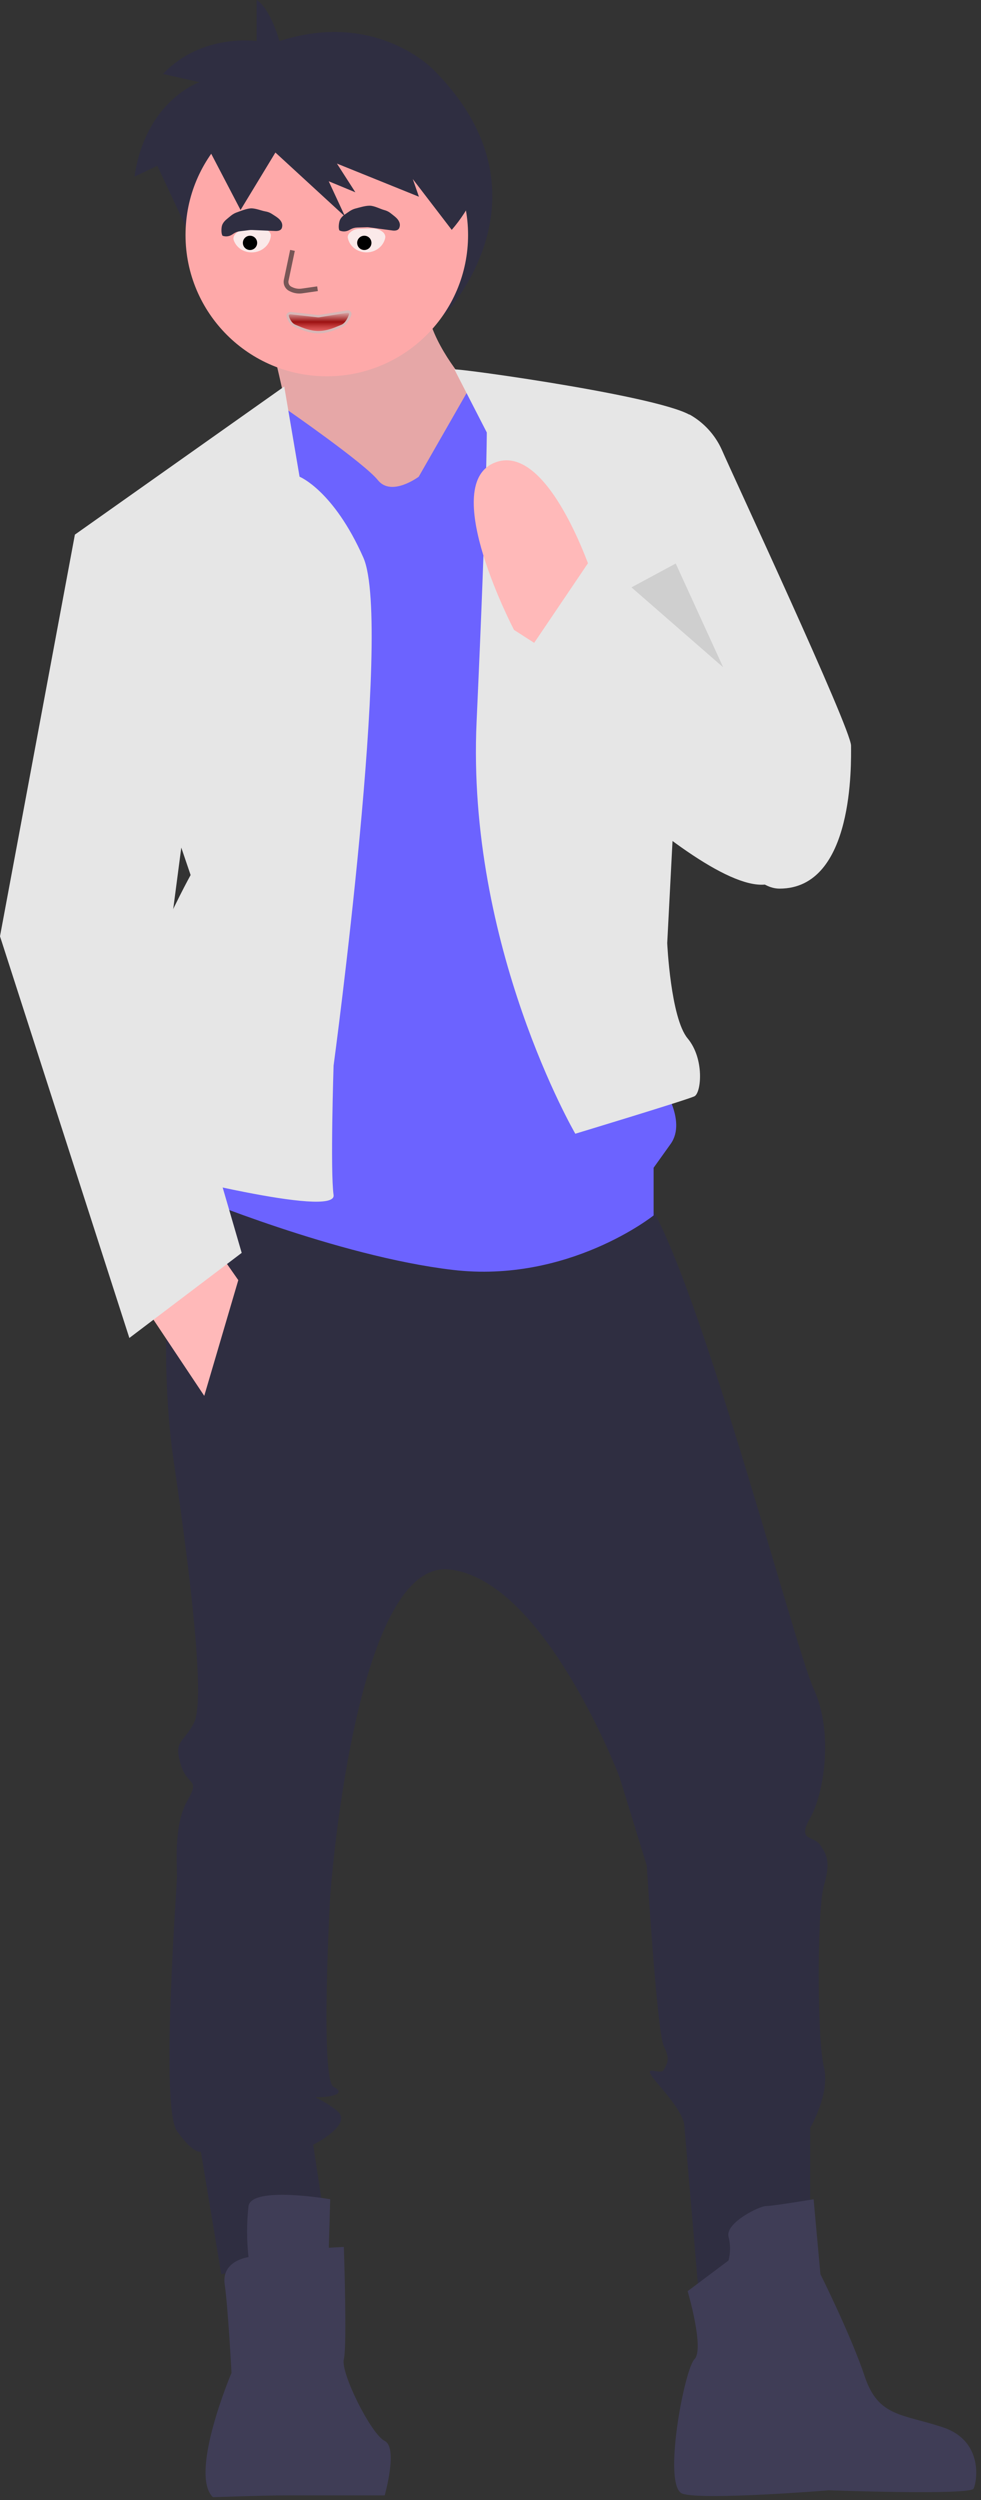 <svg width="206" height="525" viewBox="0 0 206 525" fill="none" xmlns="http://www.w3.org/2000/svg">
<rect x="0" y="0" width="206" height="525" fill="#333333" stroke="none"/>
<path d="M58.687 8.631C58.687 8.631 56.769 1.731 53.887 0V8.631C53.887 8.631 42.379 6.905 34.227 15.531L41.899 17.257C41.899 17.257 30.63 20.997 28.233 37.108L33.033 34.808L45.98 62.427L54.132 47.467L70.432 64.153L66.596 54.947L72.83 57.824L68.514 50.344L87.695 58.975L86.256 54.375L93.284 66.151C93.284 66.151 117.425 41.141 91.051 14.673C91.054 14.673 79.066 2.014 58.687 8.631Z" fill="#2F2E41"/>
<path d="M56.473 70.08C56.473 70.08 63.621 97.244 61.473 100.818C59.325 104.392 82.203 123.693 82.203 123.693L104.363 119.404L105.793 88.666C105.793 88.666 85.777 71.51 90.067 58.643L56.473 70.08Z" fill="#FFB9B9"/>
<path opacity="0.1" d="M56.473 70.08C56.473 70.08 63.621 97.244 61.473 100.818C59.325 104.392 82.203 123.693 82.203 123.693L104.363 119.404L105.793 88.666C105.793 88.666 85.777 71.51 90.067 58.643L56.473 70.08Z" fill="black"/>
<path d="M37.887 241.645C37.887 241.645 32.168 277.387 36.457 306.695C40.746 336.003 42.891 357.448 40.746 361.737C38.601 366.026 36.457 365.311 37.887 370.315C39.317 375.319 42.176 373.174 39.317 378.178C36.458 383.182 37.173 391.76 37.173 393.904C37.173 396.048 33.599 442.513 37.173 447.517C40.747 452.521 42.173 451.806 42.173 451.806L46.462 477.54L69.337 473.966L65.763 450.376C65.763 450.376 74.341 446.087 70.763 443.228C67.185 440.369 65.044 440.369 67.189 440.369C69.334 440.369 72.908 439.654 70.048 438.224C67.188 436.794 69.333 398.193 69.333 398.193C69.333 398.193 74.333 327.424 94.352 329.569C114.371 331.714 130.098 373.175 130.098 373.175L135.817 391.761C135.817 391.761 137.961 426.788 139.391 429.647C140.821 432.506 140.106 433.221 139.391 434.647C138.676 436.073 133.672 432.502 138.676 438.221C143.68 443.94 143.676 446.084 143.676 446.084L146.893 483.613L170.132 468.967V446.807C170.132 446.807 174.421 439.659 172.991 433.94C171.561 428.221 171.561 401.057 172.991 396.054C174.421 391.051 173.706 389.62 172.276 387.476C170.846 385.332 167.276 386.761 170.131 381.757C172.986 376.753 175.131 363.886 170.846 354.593C166.561 345.3 142.967 253.801 132.96 248.793C122.953 243.785 37.887 241.645 37.887 241.645Z" fill="#2F2E41"/>
<path d="M69.34 461.814C69.34 461.814 52.899 458.955 52.184 463.244C51.791 466.807 51.791 470.403 52.184 473.966C52.184 473.966 46.465 474.681 47.184 479.685C47.903 484.689 48.614 498.271 48.614 498.271C48.614 498.271 39.679 519.359 44.682 524.363C44.732 524.413 54.553 524.006 60.198 524.006H80.781C80.781 524.006 83.64 513.998 80.781 512.569C77.922 511.14 71.488 498.269 72.203 495.413C72.918 492.557 72.203 471.823 72.203 471.823L69.046 472.001L69.34 461.814Z" fill="#3F3D56"/>
<path d="M152.976 474.681L144.398 481.115C144.398 481.115 147.972 493.267 145.828 495.415C143.684 497.563 139.037 522.222 143.328 523.651C147.619 525.08 174.066 522.936 174.066 522.936C174.066 522.936 203.732 524.008 204.446 522.579C205.16 521.15 206.591 512.571 198.013 509.712C189.435 506.853 184.431 507.568 181.572 498.989C178.713 490.41 172.279 477.544 172.279 477.544L170.849 461.818C170.849 461.818 162.271 463.248 160.841 463.248C159.411 463.248 152.263 466.822 152.978 469.682C153.413 471.32 153.412 473.043 152.976 474.681V474.681Z" fill="#3F3D56"/>
<path d="M68.625 79.019C85.009 79.019 98.291 65.737 98.291 49.353C98.291 32.969 85.009 19.687 68.625 19.687C52.241 19.687 38.959 32.969 38.959 49.353C38.959 65.737 52.241 79.019 68.625 79.019Z" fill="#FEA9A9"/>
<path d="M87.926 100.107L98.649 81.365C98.649 81.365 123.668 80.091 125.098 82.951C126.528 85.811 138.68 227.351 138.68 227.351C138.68 227.351 144.399 235.214 140.824 240.218L137.25 245.218V255.226C137.25 255.226 119.379 269.526 95.075 266.663C70.771 263.8 40.033 250.937 40.033 250.937L46.467 210.906L45.752 92.958L60.152 85.938C60.152 85.938 76.487 97.247 79.346 100.821C82.205 104.395 87.926 100.107 87.926 100.107Z" fill="#6C63FF"/>
<path d="M62.906 100.107L59.689 81.164L15.726 112.264L40.026 183.748C40.026 183.748 25.014 210.912 27.874 220.92C30.734 230.928 32.163 245.939 32.163 245.939C32.163 245.939 70.763 255.947 70.049 250.939C69.335 245.931 70.049 223.775 70.049 223.775C70.049 223.775 82.549 131.201 76.298 117.084C70.047 102.967 62.906 100.107 62.906 100.107Z" fill="#E6E6E6"/>
<path d="M102.222 90.814L95.431 77.589C95.431 77.175 143.68 83.849 145.831 87.954L140.109 198.04C140.109 198.04 140.824 213.766 144.398 218.055C147.972 222.344 147.257 229.492 145.828 230.207C144.399 230.922 120.809 238.07 120.809 238.07C120.809 238.07 97.934 198.754 100.079 151.57C102.224 104.386 102.222 90.814 102.222 90.814Z" fill="#E6E6E6"/>
<path d="M137.25 88.669L144.821 87.057C147.784 88.724 150.14 91.292 151.547 94.387C153.692 99.387 178.711 153.004 178.711 156.578C178.711 160.152 179.426 186.601 163.699 186.601C147.972 186.601 135.82 119.406 135.82 119.406L137.25 88.669Z" fill="#E6E6E6"/>
<path d="M30.024 273.812L42.891 293.112L50.039 268.812L45.039 261.664L30.024 273.812Z" fill="#FFB9B9"/>
<path d="M22.16 112.973L15.727 112.259L0 196.609L27.164 280.96L50.754 263.089L34.313 206.617L40.031 163.012L22.16 112.973Z" fill="#E6E6E6"/>
<path d="M99.596 40.983C95.668 26.665 83.384 16.215 68.829 16.215C63.754 16.267 58.767 17.552 54.298 19.958C49.829 22.364 46.011 25.82 43.174 30.029L50.514 44.095L57.833 32.029L72.47 45.487L69.026 38.062L74.626 40.382L70.751 34.349L87.971 41.31L86.679 37.597L94.859 48.271C96.76 46.067 98.354 43.615 99.596 40.983V40.983Z" fill="#2F2E41"/>
<path opacity="0.1" d="M132.603 123.339L151.864 140.132L141.896 118.332L132.603 123.339Z" fill="black"/>
<path d="M124.382 120.837C124.382 120.837 115.089 92.243 103.652 97.247C92.215 102.251 107.941 132.274 107.941 132.274L117.949 138.708L124.382 120.837Z" fill="#FFB9B9"/>
<path d="M173.706 157.294L123.667 117.978L105.796 144.428C105.796 144.428 152.975 194.467 163.696 184.459C174.417 174.451 173.706 157.294 173.706 157.294Z" fill="#E6E6E6"/>
<path d="M61.419 52.579L60.254 58.124L60.099 58.854C60.006 59.292 60.096 59.749 60.349 60.119V60.119C60.509 60.354 60.728 60.543 60.983 60.667L61.136 60.742V60.742C61.845 61.087 62.64 61.212 63.42 61.099L64.698 60.915L66.677 60.63" stroke="#3E3434" stroke-opacity="0.7"/>
<path d="M80.291 48.648C80.718 48.964 81.001 49.466 80.888 49.985C80.844 50.191 80.78 50.394 80.699 50.591C80.51 51.051 80.226 51.472 79.863 51.829C79.501 52.187 79.067 52.474 78.586 52.675C78.106 52.876 77.588 52.986 77.063 52.999C76.538 53.012 76.016 52.929 75.526 52.752C75.036 52.576 74.588 52.312 74.208 51.973C73.828 51.634 73.523 51.228 73.31 50.779C73.191 50.526 73.102 50.263 73.045 49.993C72.96 49.589 73.136 49.187 73.43 48.897V48.897C73.97 48.365 74.693 48.058 75.451 48.038L76.67 48.008L78.148 47.97C78.918 47.95 79.672 48.189 80.291 48.648V48.648Z" fill="#F8F8F8" fill-opacity="0.8"/>
<path d="M49.52 49.034C49.132 49.397 48.908 49.927 49.079 50.431C49.147 50.63 49.232 50.825 49.335 51.011C49.576 51.447 49.906 51.832 50.307 52.147C50.707 52.461 51.171 52.697 51.671 52.841C52.171 52.986 52.698 53.037 53.221 52.99C53.744 52.944 54.254 52.801 54.721 52.571C55.187 52.34 55.602 52.026 55.941 51.646C56.281 51.267 56.538 50.829 56.697 50.358C56.787 50.093 56.846 49.822 56.872 49.547C56.911 49.136 56.69 48.757 56.365 48.502V48.502C55.767 48.035 55.015 47.812 54.259 47.879L53.045 47.986L51.572 48.117C50.805 48.185 50.083 48.508 49.52 49.034V49.034Z" fill="#F8F8F8" fill-opacity="0.8"/>
<path d="M82.432 48.405C82.997 48.481 83.625 48.391 83.842 47.864C83.921 47.673 83.969 47.461 83.972 47.25C83.978 46.729 83.678 46.22 83.316 45.845C83.018 45.536 82.621 45.231 82.327 45.002C81.816 44.604 81.49 44.327 80.659 44.101C79.827 43.875 78.593 43.197 77.629 43.194C76.665 43.192 75.524 43.566 74.646 43.787C73.768 44.008 73.1 44.579 72.507 44.974C71.913 45.369 71.513 45.825 71.338 46.304C71.164 46.783 71.003 47.939 71.287 48.394V48.394C71.926 48.689 72.667 48.666 73.286 48.332L73.647 48.137C74.057 47.916 74.513 47.794 74.978 47.779L77.021 47.716C77.186 47.711 77.351 47.719 77.515 47.741L82.432 48.405Z" fill="#2F2E41"/>
<path d="M57.843 48.509C58.412 48.533 59.029 48.386 59.197 47.842C59.258 47.645 59.287 47.43 59.27 47.219C59.23 46.7 58.884 46.22 58.489 45.88C58.164 45.599 57.741 45.332 57.427 45.131C56.882 44.781 56.533 44.535 55.684 44.386C54.836 44.237 53.545 43.674 52.584 43.759C51.624 43.844 50.522 44.321 49.667 44.621C48.813 44.921 48.199 45.55 47.644 45.997C47.089 46.444 46.731 46.934 46.601 47.427C46.471 47.92 46.416 49.084 46.74 49.511V49.511C47.403 49.747 48.139 49.657 48.726 49.268L49.068 49.041C49.456 48.784 49.898 48.62 50.36 48.564L52.389 48.315C52.553 48.295 52.719 48.288 52.884 48.295L57.843 48.509Z" fill="#2F2E41"/>
<circle cx="76.5" cy="51" r="1.5" fill="black"/>
<path d="M73.534 66.07C73.382 66.534 73.155 67.04 72.856 67.474C72.556 67.909 72.198 68.254 71.791 68.423C71.686 68.466 71.581 68.511 71.474 68.555C70.148 69.112 68.628 69.75 66.868 69.75C65.108 69.75 63.588 69.112 62.261 68.555C62.155 68.511 62.049 68.466 61.945 68.423C61.133 68.085 60.651 67.226 60.417 66.416C60.361 66.222 60.416 66.054 60.536 65.934C60.66 65.81 60.859 65.732 61.084 65.757L66.704 66.387C66.817 66.4 66.931 66.397 67.043 66.379L72.88 65.434C73.111 65.397 73.31 65.47 73.43 65.589C73.545 65.703 73.6 65.869 73.534 66.07Z" fill="url(#paint0_linear_23_90)" stroke="#D8B8B8" stroke-width="0.5"/>
<circle r="1.5" transform="matrix(-1 0 0 1 52.5 51)" fill="black"/>
<defs>
<linearGradient id="paint0_linear_23_90" x1="67" y1="64.5" x2="67" y2="70" gradientUnits="userSpaceOnUse">
<stop stop-color="white"/>
<stop offset="0.562" stop-color="#9C1111"/>
<stop offset="1" stop-color="#E34748" stop-opacity="0.59"/>
</linearGradient>
</defs>
</svg>
